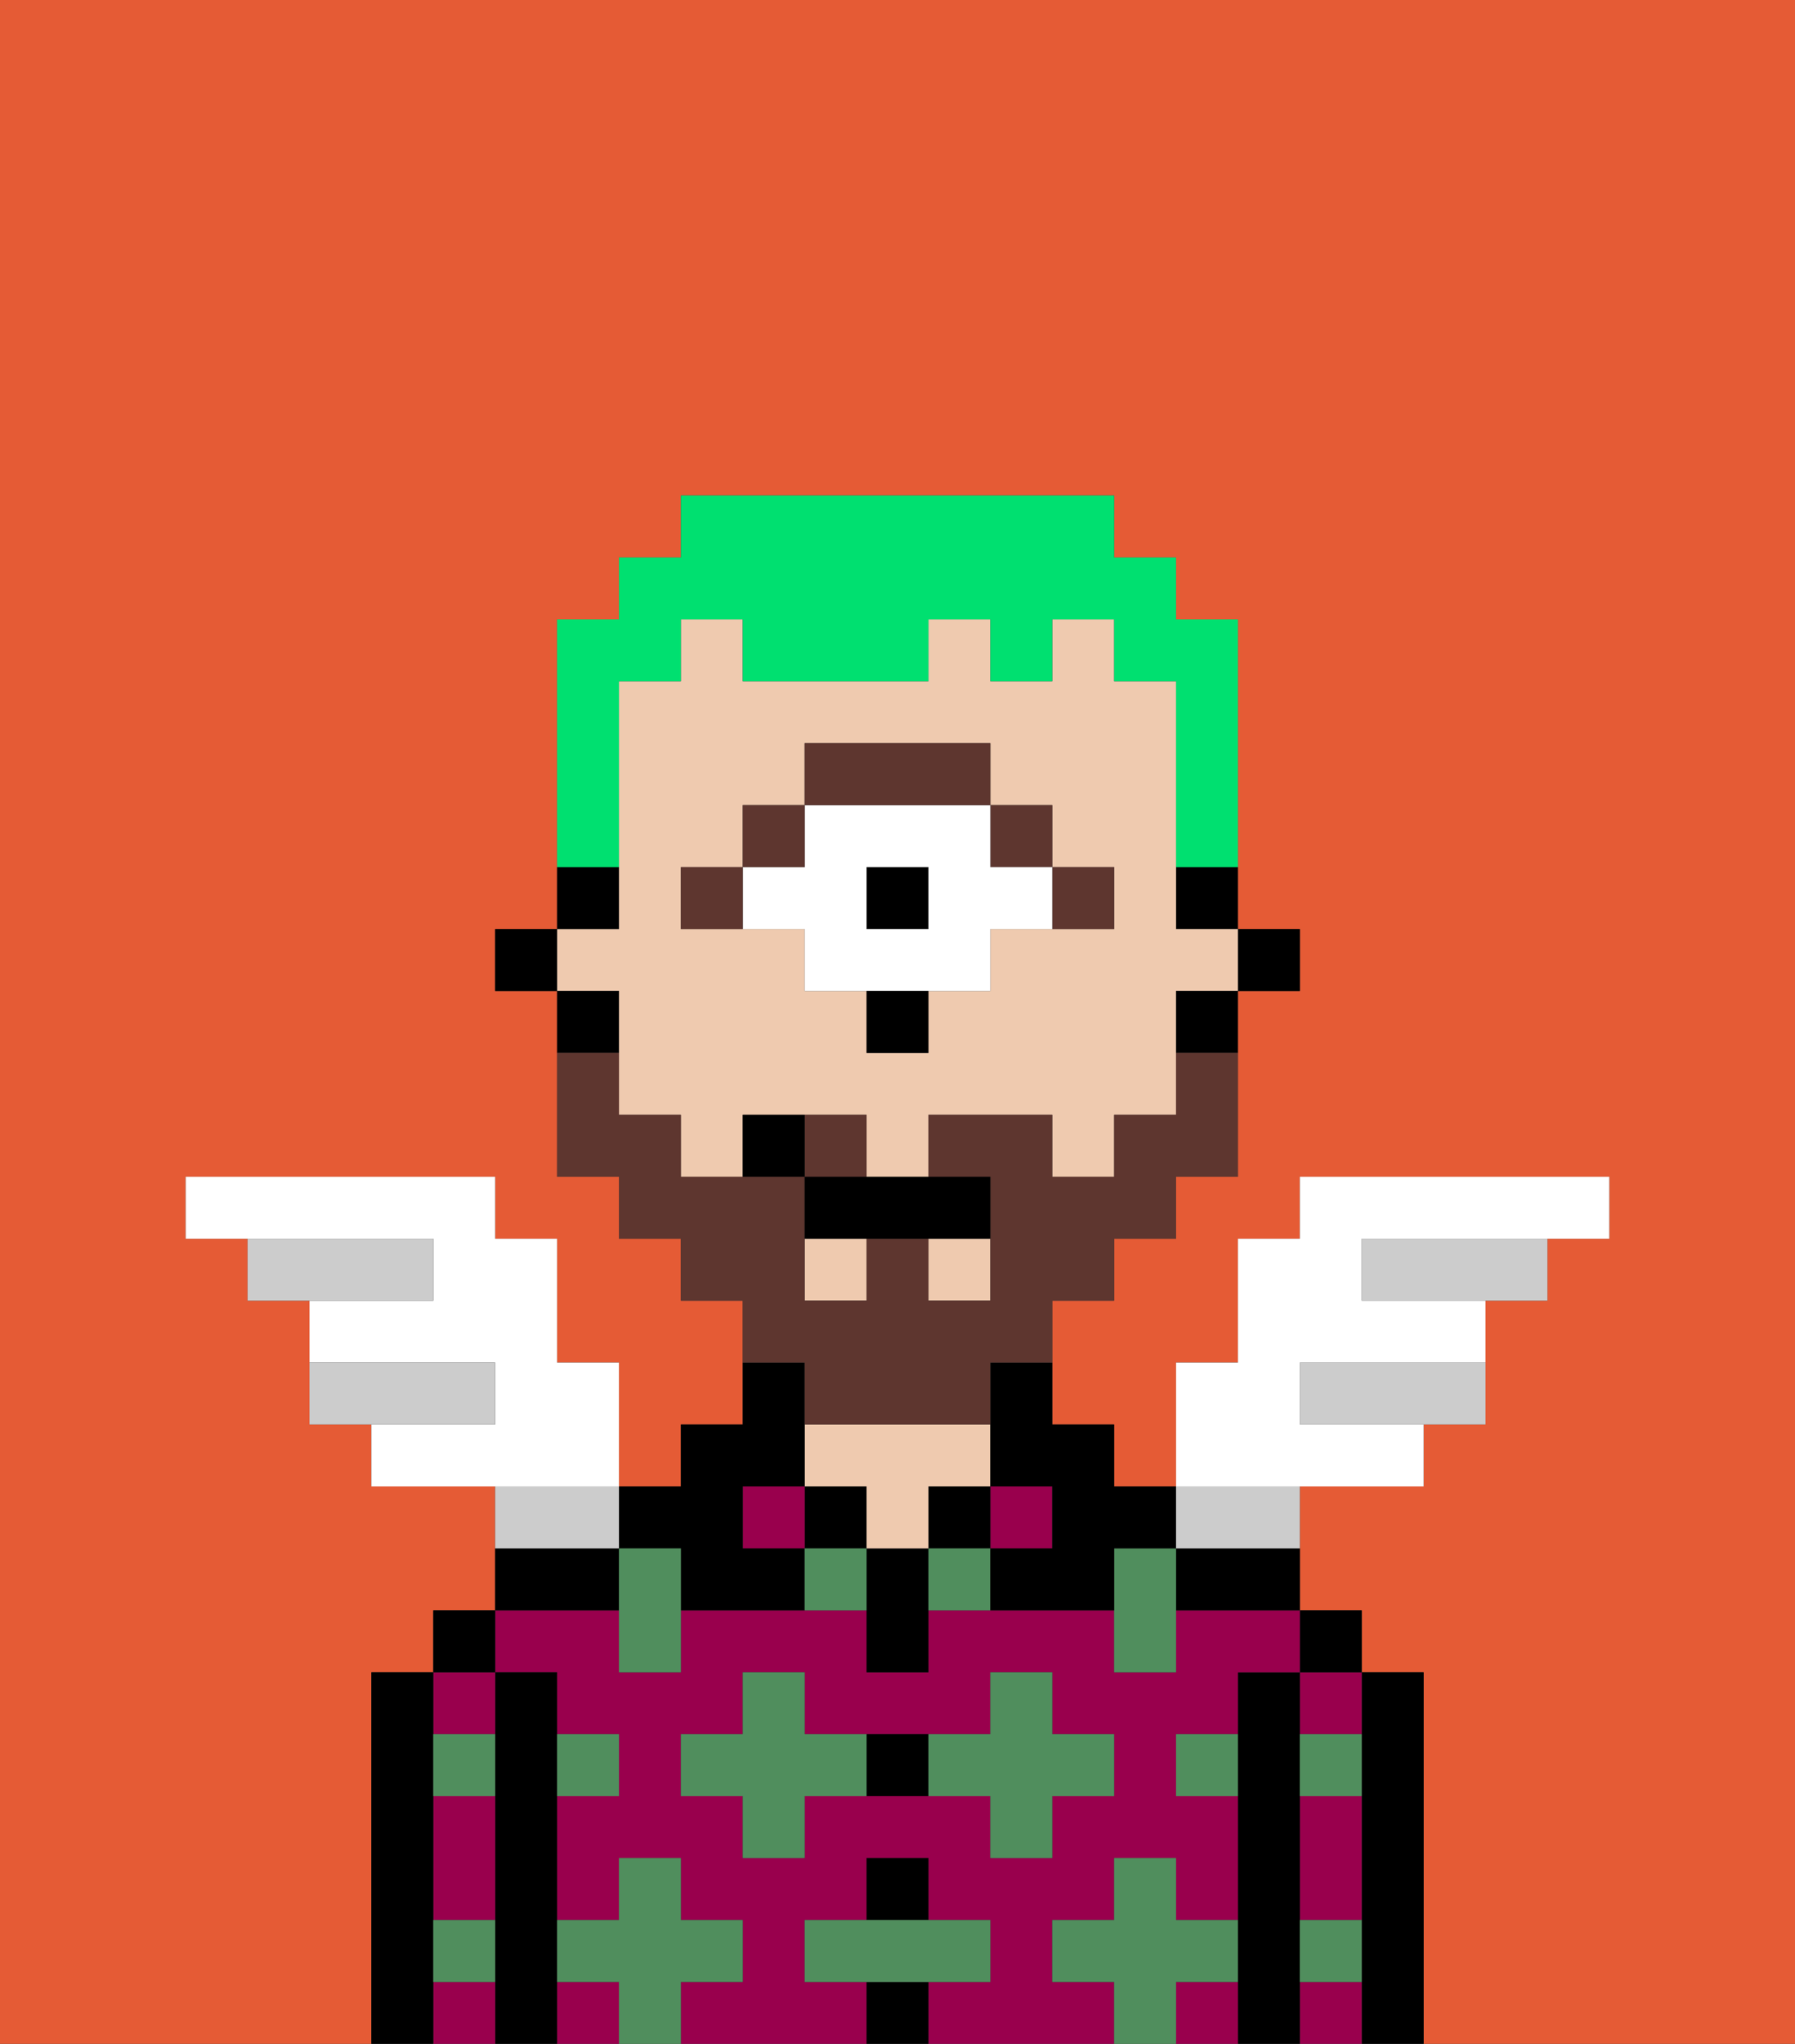 <svg xmlns="http://www.w3.org/2000/svg" viewBox="0 0 29 33"><rect x="0" y="0" width="29" height="33" fill="#333333" stroke="none"/><defs><style>polygon,rect,path{shape-rendering:crispedges;}.ya144-1{fill:#e55b35;}.ya144-2{fill:#000000;}.ya144-3{fill:#99004d;}.ya144-4{fill:#efcaaf;}.ya144-5{fill:#508e5d;}.ya144-6{fill:#5e362f;}.ya144-7{fill:#ffffff;}.ya144-8{fill:#5e362f;}.ya144-9{fill:#00e070;}.ya144-10{fill:#ccc;}</style></defs><path class="ya144-1" d="M0,33H6V27H7V26H8V24H6V23H5V21H4V20H3V19H8v1H9v2h1v2h1V23h1V21H11V20H10V19H9V16H8V15H9V10h1V9h1V8h7V9h1v1h1v5h1v1H20v3H19v1H18v1H17v2h1v1h1V22h1V20h1V19h5v1H25v1H24v2H23v1H21v2h1v1h1v6h6V0H0Z"/><path class="ya144-2" d="M23,27H22v6h1V27Z"/><path class="ya144-3" d="M21,28h1V27H21Z"/><path class="ya144-3" d="M21,30v1h1V29H21Z"/><path class="ya144-3" d="M21,32v1h1V32Z"/><rect class="ya144-2" x="21" y="26" width="1" height="1"/><path class="ya144-2" d="M21,31V27H20v6h1V31Z"/><path class="ya144-3" d="M19,32v1h1V32Z"/><path class="ya144-3" d="M17,32V31h1V30h1v1h1V29H19V28h1V27h1V26H19v1H18V26H15v1H14V26H11v1H10V26H8v1H9v1h1v1H9v2h1V30h1v1h1v1H11v1h3V32H13V31h1V30h1v1h1v1H15v1h3V32Zm-2-3H13v1H12V29H11V28h1V27h1v1h3V27h1v1h1v1H17v1H16V29Z"/><rect class="ya144-3" x="9" y="32" width="1" height="1"/><path class="ya144-2" d="M19,25v1h2V25H19Z"/><rect class="ya144-3" x="16" y="24" width="1" height="1"/><rect class="ya144-2" x="15" y="24" width="1" height="1"/><rect class="ya144-2" x="14" y="32" width="1" height="1"/><rect class="ya144-2" x="14" y="30" width="1" height="1"/><path class="ya144-2" d="M14,28v1h1V28Z"/><path class="ya144-2" d="M14,25v2h1V25Z"/><rect class="ya144-2" x="13" y="24" width="1" height="1"/><path class="ya144-4" d="M14,25h1V24h1V23H13v1h1Z"/><rect class="ya144-3" x="12" y="24" width="1" height="1"/><path class="ya144-2" d="M11,25v1h2V25H12V24h1V22H12v1H11v1H10v1Z"/><path class="ya144-2" d="M10,25H8v1h2Z"/><path class="ya144-2" d="M9,31V27H8v6H9V31Z"/><path class="ya144-3" d="M7,32v1H8V32Z"/><path class="ya144-3" d="M8,28V27H7v1Z"/><path class="ya144-3" d="M7,30v1H8V29H7Z"/><rect class="ya144-2" x="7" y="26" width="1" height="1"/><path class="ya144-2" d="M7,31V27H6v6H7V31Z"/><path class="ya144-5" d="M12,32V31H11V30H10v1H9v1h1v1h1V32Z"/><path class="ya144-5" d="M13,28V27H12v1H11v1h1v1h1V29h1V28Z"/><polygon class="ya144-5" points="10 25 10 26 10 27 11 27 11 26 11 25 10 25"/><path class="ya144-5" d="M15,25v1h1V25Z"/><path class="ya144-5" d="M13,25v1h1V25Z"/><path class="ya144-5" d="M17,30V29h1V28H17V27H16v1H15v1h1v1Z"/><path class="ya144-5" d="M18,25v2h1V25Z"/><path class="ya144-5" d="M7,29H8V28H7Z"/><path class="ya144-5" d="M10,29V28H9v1Z"/><path class="ya144-5" d="M21,29h1V28H21Z"/><path class="ya144-5" d="M19,29h1V28H19Z"/><path class="ya144-5" d="M21,32h1V31H21Z"/><path class="ya144-5" d="M7,32H8V31H7Z"/><polygon class="ya144-5" points="16 32 16 31 15 31 14 31 13 31 13 32 14 32 15 32 16 32"/><path class="ya144-5" d="M20,32V31H19V30H18v1H17v1h1v1h1V32Z"/><rect class="ya144-2" x="20" y="15" width="1" height="1"/><path class="ya144-2" d="M19,15h1V14H19Z"/><rect class="ya144-4" x="13" y="20" width="1" height="1"/><path class="ya144-4" d="M10,17v1h1v1h1V18h2v1h1V18h2v1h1V18h1V16h1V15H19V11H18V10H17v1H16V10H15v1H12V10H11v1H10v4H9v1h1Zm1-3h1V13h1V12h3v1h1v1h1v1H16v1H15v1H14V16H13V15H11Z"/><rect class="ya144-4" x="15" y="20" width="1" height="1"/><path class="ya144-2" d="M19,17h1V16H19Z"/><path class="ya144-2" d="M16,23v1h1v1H16v1h2V25h1V24H18V23H17V22H16Z"/><path class="ya144-2" d="M10,14H9v1h1Z"/><path class="ya144-2" d="M10,16H9v1h1Z"/><rect class="ya144-2" x="8" y="15" width="1" height="1"/><path class="ya144-6" d="M18,15V14H17v1Z"/><rect class="ya144-6" x="16" y="13" width="1" height="1"/><rect class="ya144-2" x="14" y="14" width="1" height="1"/><path class="ya144-7" d="M13,15v1h3V15h1V14H16V13H13v1H12v1Zm1-1h1v1H14Z"/><path class="ya144-6" d="M16,13V12H13v1h3Z"/><rect class="ya144-6" x="12" y="13" width="1" height="1"/><path class="ya144-6" d="M12,14H11v1h1Z"/><path class="ya144-2" d="M14,17h1V16H14Z"/><path class="ya144-8" d="M14,18H13v1h1Z"/><path class="ya144-8" d="M13,23h3V22h1V21h1V20h1V19h1V17H19v1H18v1H17V18H15v1h1v2H15V20H14v1H13V19H11V18H10V17H9v2h1v1h1v1h1v1h1Z"/><path class="ya144-2" d="M13,19v1h3V19H13Z"/><path class="ya144-2" d="M12,18v1h1V18Z"/><path class="ya144-9" d="M10,13V11h1V10h1v1h3V10h1v1h1V10h1v1h1v3h1V10H19V9H18V8H11V9H10v1H9v4h1Z"/><path class="ya144-7" d="M10,22H9V20H8V19H3v1H7v1H5v1H8v1H6v1h4Z"/><path class="ya144-10" d="M8,22H5v1H8Z"/><path class="ya144-10" d="M7,20H4v1H7Z"/><path class="ya144-10" d="M22,20v1h3V20H22Z"/><path class="ya144-10" d="M21,22v1h3V22H21Z"/><path class="ya144-7" d="M23,24V23H21V22h3V21H22V20h4V19H21v1H20v2H19v2h4Z"/><path class="ya144-10" d="M10,24H8v1h2Z"/><path class="ya144-10" d="M20,25h1V24H19v1Z"/></svg>